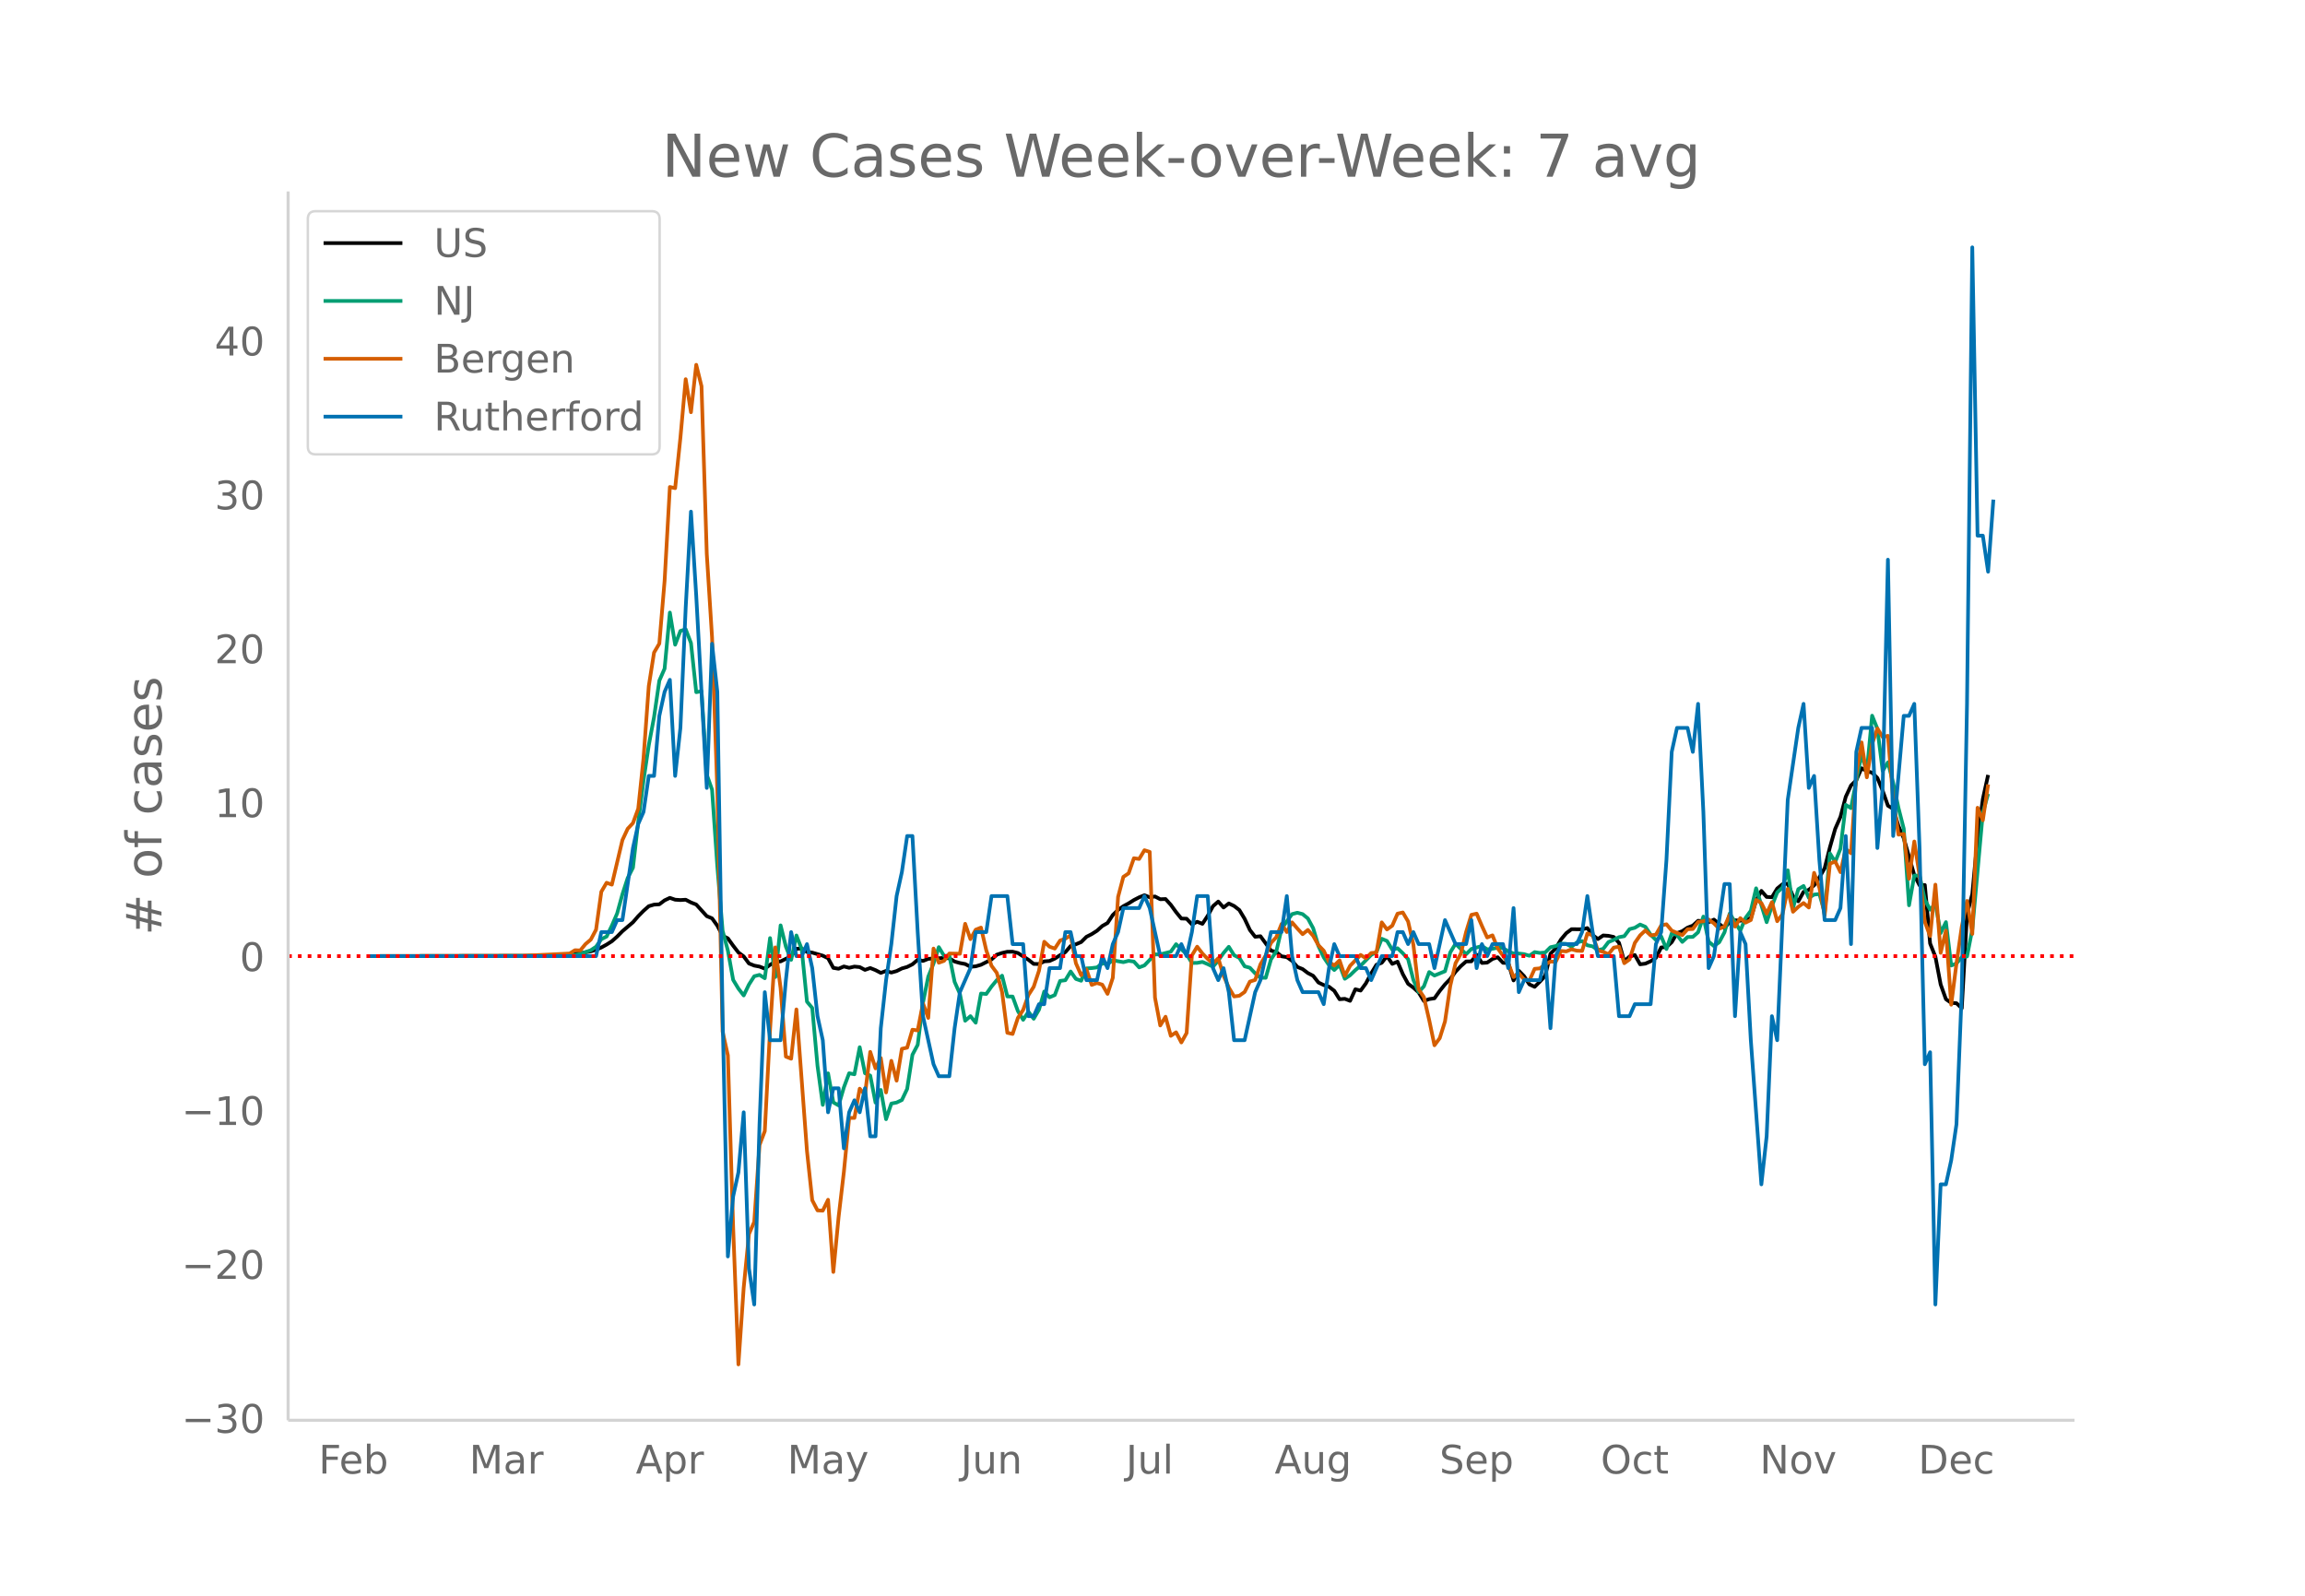 <svg height="864" viewBox="0 0 936 648" width="1248" xmlns="http://www.w3.org/2000/svg" xmlns:xlink="http://www.w3.org/1999/xlink"><defs><style>*{stroke-linecap:butt;stroke-linejoin:round}</style></defs><g id="figure_1"><path d="M0 648h936V0H0z" fill="#fff" id="patch_1"/><g id="axes_1"><path d="M117 576.72h725.4V77.76H117z" fill="none" id="patch_2"/><path clip-path="url(#p6f3c3f6818)" d="M149.973 388.249l64.232-.1 12.847-.307 6.423-.54 2.141-.226 4.282-.749 2.141-.678 2.142-.899 2.14-1.181 2.142-1.357 2.14-1.897 2.142-2.178 4.282-3.633 2.141-2.47 2.141-2.167 2.141-1.893 2.141-.632 2.141-.124 2.142-1.615 2.14-1.006 2.142.741 2.14.146 2.142-.133 2.141 1.11 2.141.842 4.282 4.718 2.141.888 2.141 2.977 2.142 4.097 2.14 1.052 2.142 2.978 2.14 2.759 2.142 1.594 2.14 2.872 2.142.86 2.141.407 2.141.835 2.141-1.556 2.141-1.294 2.141-.092 4.283-2.096 2.14-3.02 2.142-.137 2.14 1.42 2.142.265 4.282 1.246 2.141 1.024 2.141 3.929 2.141.352 2.141-.929 2.142.55 2.14-.498 2.142.203 2.14 1.135 2.142-.752 2.141.852 2.141 1.118 2.141-.79 2.141.661 2.141-.607 2.141-1.062 2.142-.615 2.14-1.064 2.142-1.836 2.14.468 2.142-.856 6.423-.382 2.141.151 2.141 1.322 2.141.606 2.141.402 2.142 1.119 2.14-.18 2.142-.624 4.282-2.168 2.141-1.926 2.141-.706 2.141-.491 2.141-.017 2.141.53 4.283 2.74 2.14 1.681 2.142.047 2.14-1.078 2.142-.15 2.14-.97 2.142-1.385 2.141-1.24 2.141-2.48 2.141-.71 2.141-.906 2.141-2.13 2.142-1.094 2.14-1.36 2.142-1.932 2.14-1.224 2.142-3.244 2.141-2.06 2.141-1.512 2.141-1.153 2.141-1.351 2.141-1.105 2.141-.851 2.141.846 2.142-.336 2.14 1.119 2.142-.085 2.14 2.353 2.142 2.954 2.141 2.62 2.141.07 2.141 2.28 2.141-1.042 2.141.835 2.141-3.256 2.142-3.912 2.14-1.872 2.142 2.409 2.14-1.643 2.142 1.018 2.14 1.654 2.142 3.554 2.141 4.563 2.141 2.748 2.141-.23 4.282 5.841 2.142.584 2.14 1.724 2.142.341 2.14 1.505 2.142 2.485 2.141.869 2.141 1.621 2.141 1.111 2.141 2.726 2.141 1.019 2.141.687 2.141 1.652 2.142 3.424 2.14-.172 2.142.825 2.14-4.695 2.142.528 2.141-2.934 2.141-4.055 2.141-3.488 2.141-.803 2.141-2.69 2.141 3.122 2.142-.89 2.14 5.047 2.142 3.928 2.14 1.555 2.142 1.947 2.141 3.486 2.141-.771 2.141-.318 2.141-3.002 2.141-2.654 2.141-2.202 2.141-2.945 2.142-2.266 2.14-1.893 2.142-.05 2.14-2.649 2.142 3.307 2.141-.14 2.141-1.483 2.141-.691 2.141 2.264 2.141.04 2.141 7.105 2.142-3.908 2.14 2.183 2.142 3.323 2.14.996 2.142-2.11 2.14-2.34 2.142-8.992 2.141-2.172 2.141-3.62 2.141-2.556 2.141-1.61 4.283.043 2.14-.49 2.142 2.837 2.14 1.614 2.142-1.461 2.141.147 2.141.464 2.141 2.388 2.141 7.51 2.141-1.965 2.141-.599 2.141 3.773 2.142-.28 2.14-.957 2.142-1.396 2.14-4.219 2.142-.14 2.141-1.999 2.141-3.665 2.141-.803 2.141-1.436 2.141-.82 2.141-1.96 2.142.196 2.14.386 2.142-1.062 4.282 3.49 2.141-2.605 2.141-.62 2.141.186 2.141-.343 2.141-.717 2.141-7.086 2.141-3.97 2.142 2.462 2.14.115 2.142-3.524 2.14-1.75 2.142-.223 2.141 5.076 2.141 2.082 2.141-3.837 2.141-.83 2.141-1.838 2.141-3.221 2.142-3.704 2.14-8.526 2.142-7.477 2.14-4.86 2.142-8.144 2.14-4.614 2.142-2.135 2.141-4.853 2.141 1.176 2.141.625 2.141 2.163 2.141 5.162 2.142 6.082 2.14 1.291 2.142 6.984 2.14 4.935 4.283 14.986 2.141 4.152 2.141-.136 2.141 23.755 2.141 5.375 2.141 11.255 2.141 5.987 2.142 1.484 2.14.148 2.142 2.037 2.14-38.186 2.142-8.21 2.141-22.73 2.141-15.821 2.141-9.787h0" fill="none" stroke="#000" stroke-linecap="round" stroke-width="1.5" id="line2d_1"/><path clip-path="url(#p6f3c3f6818)" d="M149.973 388.249l72.797-.11 6.423-.172 2.141-.2 2.141.06 2.141-.443 4.282-1.518 2.141-1.427 2.142-3.056 2.14-1.086 2.142-4.423 2.14-4.955 2.142-7.79 2.141-6.605 2.141-4.182 2.141-18.597 2.141-16.817 2.141-14.324 2.141-11.42 2.141-14.777 2.142-4.895 2.14-22.768 2.142 13.047 2.14-5.579 2.142-.683 2.141 5.589 2.141 19.954 2.141-.372 2.141 33.876 2.141 6.091 2.141 31.162 2.142 26.096 2.14 8.052 2.142 11.922 2.14 3.538 2.142 2.785 2.14-4.443 2.142-3.348 2.141-.563 2.141 1.368 2.141-16.305 2.141 15.812 2.141-20.98 2.142 8.646 2.14 5.348 2.142-9.892 2.14 5.509 2.142 21.371 2.141 2.553 2.141 23.543 2.141 15.812 2.141-12.807 2.141 11.802 2.141 1.226 2.141-7.338 2.142-5.72 2.14.412 2.142-10.987 2.14 10.555 2.142.965 2.141 10.977 2.141-5.157 2.141 11.882 2.141-6.343 2.141-.422 2.141-1.015 2.142-4.514 2.14-13.852 2.142-4.061 2.14-17.109 2.142-10.545 2.14-5.327 2.142-6.675 2.141 3.538 2.141-.07 2.141 10.645 2.141 4.805 2.141 10.967 2.142-1.86 2.14 2.654 2.142-11.841 2.14.18 2.142-3.035 2.141-2.583 2.141-1.82 2.141 8.434 2.141.05 2.141 5.89 2.141 3.55 2.142-3.268 2.14 2.845 2.142-3.7 2.14-7.368 2.142 2.363 2.14-.915 2.142-5.74 2.141-.291 2.141-3.539 2.141 3.016 2.141.744 2.141-5.016 2.142-.13 2.14-.272 2.142-1.629 2.14.282 2.142-1.548 4.282.764 2.141-.543 2.141.311 2.141 2.353 2.141-.805 4.283-4.483 2.14.01 4.283-1.106 2.14-3.035 4.283 4.09 2.141 3.53 2.141-.041 2.141-.382 2.141.905 2.142 1.045 2.14-2.553 2.142-3.036 2.14-2.503 2.142 3.418 2.14 1.086 2.142 3.417 2.141.593 2.141 2.272 2.141 1.77 2.141.03 2.141-7.5 2.142-3.196 2.14-9.107 2.142-3.147 2.14-2.915 2.142-.563 2.141.573 2.141 1.77 2.141 3.96 2.141 7.238 2.141 4.563 2.141 3.187 2.141 1.97 2.142-2.09 2.14 5.649 2.142-1.438 2.14-2.08 2.142-1.8 4.282-4.373 2.141-1.126 2.141-5.428 2.141.895 2.141 3.558 2.142-.603 2.14 2.02 2.142 2.413 2.14 8.424 2.142 4.926 2.141-2.322 2.141-5.79 2.141 1.417 4.282-1.75 2.141-7.67 2.141-3.497 4.283 4.252 2.14-2.121 4.283-1.217 2.141 1.368 2.141-.232 2.141-.462 2.141.13 2.141 1.418 2.141.814 2.142.02 2.14.252 2.142.663 2.14-1.488 2.142.342 2.14-.19 2.142-2.132 2.141-.472 2.141-.996 2.141.121 2.141 1.126 2.141-1.709 2.142-.563 2.14 1.699 2.142.452 2.14 1.508 2.142-.482 2.141-2.785 2.141-.895 2.141-1.095 2.141-.402 2.141-2.855 2.141-.553 2.141-1.317 2.142.925 2.14 3.186 2.142 2.162 2.14-1.438 2.142 5.107 2.141-6.373 2.141.673 2.141 2.815 2.141-1.98 2.141-.06 2.141-1.87 2.142-6.374 2.14 10.163 2.142 1.81 2.14-1.538 2.142-4.011 2.141-7.69 4.282 7.006 2.141-5.207 2.141-2.915 2.141-9.097 4.283 13.761 2.14-6.624 2.142-5.469 2.14-1.98 2.142-6.996 2.141 15.29 2.141-7.64 2.141-1.287 2.141 4.805 2.141-1.307 2.141-.241 2.142 7.499 2.14-23.975 2.142 3.458 2.14-5.408 2.142-17.773 2.14 1.337 2.142-11.228 2.141-10.565 2.141 6.916 2.141-22.668 2.141 5.318 2.141 17.089 2.142-3.468 2.14 8.423 2.142 10.123 2.14 8.394 2.142 31.111 2.141-12.072h2.141l2.141 9.84 2.141 4.022 2.141-2.413 2.141 11.892 2.141-4.433 2.142 17.622 2.14-.825 2.142-2.563 2.14-.291 2.142-11.048 4.282-47.336 2.141-7.68h0" fill="none" stroke="#009e73" stroke-linecap="round" stroke-width="1.5" id="line2d_2"/><path clip-path="url(#p6f3c3f6818)" d="M149.973 388.249l62.091-.096 19.27-.958 2.141-1.34 2.141.095 2.141-2.586 2.141-1.82 2.141-4.022 2.142-15.42 2.14-3.64 2.142.766 4.282-18.102 2.141-4.597 2.141-2.299 2.141-5.842 2.141-20.4 2.141-29.405 2.141-13.6 2.141-3.64 2.142-25.476 2.14-38.12 2.142.479 2.14-20.497 2.142-23.752 2.141 13.408 2.141-19.25 2.141 8.715 2.141 68.098 2.141 33.905 2.141 62.256 2.142 97.789 2.14 9.673 2.142 69.822 2.14 55.647 2.142-31.128 2.14-21.837 2.142-4.885 2.141-31.223 2.141-5.651 2.141-41.28 2.141-33.33 2.141 16.569 2.142 27.775 2.14.862 2.142-20.017 4.282 57.466 2.141 20.018 2.141 4.118 2.141.096 2.141-4.406 2.141 29.308 2.141-22.316 2.141-18.294 2.142-21.933h2.14l2.142-11.876 2.14 2.49 2.142-17.431 2.141 6.704 2.141-4.214 2.141 13.983 2.141-12.834 2.141 8.045 2.141-12.93 2.142-.478 2.14-7.28 2.142.288 2.14-11.015 2.142 5.939 2.14-28.16 2.142 5.748 2.141-.767 2.141-2.969 4.282.096 2.141-12.164 2.142 6.226 2.14-3.831 2.142-.862 2.14 9.194 2.142 6.322 2.141 2.873 2.141 7.758 2.141 16.57 2.141.478 2.141-6.512 2.141-3.257 2.142-6.034 2.14-3.352 2.142-6.513 2.14-11.78 2.142 2.01 2.14.767 2.142-3.257 2.141-.766 2.141-1.34 2.141 11.301 2.141 4.885 2.141-2.395 2.142 6.322 2.14-.767 2.142.67 2.14 3.736 2.142-6.513 2.141-32.851 2.141-8.141 2.141-1.437 2.141-6.13 2.141.287 2.141-3.543 2.141.67 2.142 59.19 2.14 11.302 2.142-3.543 2.14 7.758 2.142-1.437 2.141 4.118 2.141-3.83 2.141-31.512 2.141-3.543 2.141 2.777 2.141 2.203 2.142 1.82 2.14-2.107 2.142 7.087 2.14 4.79 2.142 3.639 2.14-.288 2.142-1.532 2.141-4.214 2.141-.67 2.141-6.322 2.141-3.64 2.141-5.076 2.142-2.298 2.14-5.364 2.142 3.256 2.14-3.926 2.142 2.49 2.141 2.298 2.141-1.723 2.141 2.394 2.141 3.831 2.141 2.203 2.141 4.501 2.141 1.533 2.142-2.107 2.14 6.321 2.142-4.118 4.282-4.406 2.141 1.34 2.141-2.106 2.141-.192 2.141-12.26 2.141 2.874 2.141-1.532 2.142-4.885 2.14-.479 2.142 3.64 2.14 9.386 2.142 18.197 2.141 3.161 2.141 9.29 2.141 10.249 2.141-2.874 2.141-6.8 2.141-14.462 2.141-9.195 2.142-3.831 2.14-8.812 2.142-6.991 2.14-.48 2.142 4.981 2.141 4.693 2.141-.862 2.141 5.268 4.282 6.034 2.141 5.651 2.142-1.532 2.14 2.49 2.142.479 2.14-4.79 2.142-.19 2.14-1.533 2.142-1.245 2.141.095 2.141-4.405 2.141.191 2.141-.862 2.141.575 2.142.096 2.14-7.088 2.142.766 2.14 6.13 2.142.575 2.141.958 2.141-2.682 2.141-.383 2.141 6.704 2.141-1.532 2.141-6.705 2.141-3.065 2.142-2.01 2.14 2.01 2.142-.287 2.14-3.735 2.142-.48 2.141 2.587 4.282 1.82 2.141-2.395 2.141-.096 2.141-2.873 2.142-.287 2.14-.67 2.142 1.532 2.14 2.203 2.142-.862 2.141-4.885 2.141 4.885 2.141-3.448 2.141 1.82 2.141-1.054 2.141-8.141 2.141 1.245 2.142 4.31 2.14-4.693 2.142 7.758 2.14-2.778 2.142-10.344 2.141 9.29 2.141-2.01 2.141-1.533 2.141 1.82 2.141-14.08 2.141 6.034 2.142 11.206 2.14-20.975 2.142-.862 2.14 4.31 2.142-9.386 2.14 1.724 2.142-32.086 2.141-12.93 2.141 14.175 2.141-13.6 2.141-6.226 2.141 3.448 2.142-.479 2.14 25.765 2.142 14.366 2.14-.287 2.142 18.198 2.141-15.133 2.141 13.888 2.141 18.772 2.141 5.747 2.141-20.88 2.141 27.68 2.141-9.003 2.142 30.074 2.14-16.761 2.142-14.846 2.14-10.535 2.142 13.409 2.141-51.241 2.141 5.076 2.141-14.558h0" fill="none" stroke="#d55e00" stroke-linecap="round" stroke-width="1.5" id="line2d_3"/><path clip-path="url(#p6f3c3f6818)" d="M149.973 388.249h92.066l2.142-9.756h4.282l2.14-4.879h2.142l4.282-29.268 2.141-9.756 2.141-4.879 2.141-14.634h2.141l2.141-24.39 2.142-9.757 2.14-4.878 2.142 39.025 2.14-19.512 2.142-48.782 2.141-39.024 2.141 34.146 4.282 78.05 2.141-58.537 2.141 19.512 2.142 131.71 2.14 97.562 2.142-24.39 2.14-9.757 2.142-24.39 2.14 63.415 2.142 14.634 2.141-73.172 2.141-53.659 2.141 19.513h4.282l2.142-24.39 2.14-19.513 2.142 9.756h2.14l2.142-4.878 2.141 9.756 2.141 19.512 2.141 9.757 2.141 29.268 2.141-9.756h2.141l2.141 24.39 2.142-14.634 2.14-4.878 2.142 4.878 2.14-9.756 2.142 19.513h2.141l2.141-43.903 2.141-19.513 2.141-14.634 2.141-19.513 2.141-9.756 2.142-14.634h2.14l2.142 39.025 2.14 34.146 4.283 19.513 2.141 4.878h4.282l2.141-19.512 2.141-14.635 4.283-9.756 2.14-14.634h4.283l2.14-14.635h6.424l2.141 19.513h4.282l2.142 29.268h2.14l2.142-4.878h2.14l2.142-14.634h4.282l2.141-14.634h2.141l2.141 9.756h2.141l2.141 9.756h4.283l2.14-9.756 2.142 4.878 2.14-9.756 2.142-4.878 2.141-9.757h6.423l2.141-4.878 2.141 4.878 4.283 19.513h6.423l2.141-4.878 2.141 4.878 2.141-9.756 2.141-14.635h4.282l2.142 29.269 2.14 4.878 2.142-4.878 2.14 9.756 2.142 19.513h4.282l4.282-19.513 2.141-4.878 4.282-19.512h4.283l2.14-14.635 2.142 24.39 2.14 9.757 2.142 4.878h6.423l2.141 4.878 2.141-14.634 2.141-9.756 2.142 4.878h6.423l2.14 4.878h2.142l2.141 4.878 4.282-9.756h4.282l2.142-9.756h2.14l2.142 4.878 2.14-4.878 2.142 4.878h4.282l2.141 9.756 4.282-19.513 4.282 9.757h4.283l2.14-9.757 2.142 19.513 2.14-9.756 2.142 4.878 2.141-4.878h4.282l2.141 9.756 2.141-24.39 2.142 34.146 2.14-4.878h6.424l2.14-9.756 2.142 29.269 2.141-29.27 2.141-4.877h6.423l2.142-4.878 2.14-14.635 2.142 14.635 2.14 9.756h6.424l2.141 24.39h4.282l2.141-4.878h6.424l2.14-24.39 2.142-4.878 2.14-29.27 2.142-43.902 2.141-9.756h4.282l2.141 9.756 2.141-19.513 2.142 43.903 2.14 63.416 2.142-4.878 4.282-29.269h2.141l2.141 53.66 2.141-34.147 2.141 4.878 2.141 39.025 4.282 58.537 2.142-19.512 2.14-48.782 2.142 9.757 4.282-97.563 4.282-29.268 2.141-9.757 2.141 34.147 2.141-4.878 2.141 34.147 2.142 24.39h4.282l2.14-4.878 2.142-29.268 2.14 43.903 2.142-78.05 2.141-9.756h4.282l2.141 48.78 2.141-24.39 2.142-92.684 2.14 112.197 4.283-48.781h2.14l2.142-4.879 2.141 58.538 2.141 87.806 2.141-4.878 2.141 102.44 2.141-48.781h2.141l2.142-9.756 2.14-14.635 2.142-53.659 2.14-117.075 2.142-185.368 2.141 117.075h2.141l2.141 14.634 2.141-29.269h0" fill="none" stroke="#0072b2" stroke-linecap="round" stroke-width="1.5" id="line2d_4"/><path clip-path="url(#p6f3c3f6818)" d="M117 388.249h725.4" fill="none" stroke="red" stroke-dasharray="1.5,2.475" stroke-width="1.5" id="line2d_5"/><path d="M117 576.72V77.76" fill="none" stroke="#d3d3d3" stroke-linecap="square" stroke-width="1.25" id="patch_3"/><path d="M117 576.72h725.4" fill="none" stroke="#d3d3d3" stroke-linecap="square" stroke-width="1.25" id="patch_4"/><g id="matplotlib.axis_1"><g id="xtick_1"><g transform="matrix(.16 0 0 -.16 129.387 598.378)" fill="#696969" id="text_1"><defs><path d="M9.813 72.906h41.89v-8.312H19.672V43.109h28.906v-8.297H19.672V0h-9.86z" id="DejaVuSans-70"/><path d="M56.203 29.594v-4.39H14.891q.593-9.282 5.593-14.142 5-4.859 13.938-4.859 5.172 0 10.031 1.266 4.86 1.265 9.656 3.812v-8.5Q49.266.734 44.187-.344 39.11-1.422 33.892-1.422q-13.094 0-20.735 7.61-7.64 7.625-7.64 20.625 0 13.421 7.25 21.296Q20.016 56 32.328 56q11.031 0 17.453-7.11 6.422-7.093 6.422-19.296zm-8.984 2.64q-.094 7.36-4.125 11.75-4.032 4.407-10.672 4.407-7.516 0-12.031-4.25-4.516-4.25-5.203-11.97z" id="DejaVuSans-101"/><path d="M48.688 27.297q0 9.906-4.079 15.547-4.078 5.64-11.203 5.64-7.14 0-11.218-5.64-4.079-5.64-4.079-15.547 0-9.906 4.078-15.547 4.079-5.64 11.22-5.64 7.124 0 11.202 5.64t4.078 15.547zM18.108 46.39q2.844 4.875 7.157 7.234Q29.594 56 35.594 56q9.968 0 16.187-7.906 6.235-7.907 6.235-20.797T51.78 6.484q-6.218-7.906-16.187-7.906-6 0-10.328 2.375-4.313 2.375-7.157 7.25V0H9.08v75.984h9.03z" id="DejaVuSans-98"/></defs><use xlink:href="#DejaVuSans-70"/><use x="52.02" xlink:href="#DejaVuSans-101"/><use x="113.543" xlink:href="#DejaVuSans-98"/></g></g><g id="xtick_2"><g transform="matrix(.16 0 0 -.16 190.547 598.378)" fill="#696969" id="text_2"><defs><path d="M9.813 72.906h14.703l18.593-49.61 18.703 49.61h14.704V0H66.89v64.016l-18.797-50h-9.907l-18.796 50V0H9.813z" id="DejaVuSans-77"/><path d="M34.281 27.484q-10.89 0-15.093-2.484-4.204-2.484-4.204-8.5 0-4.781 3.157-7.594 3.156-2.797 8.562-2.797 7.485 0 12 5.297 4.516 5.297 4.516 14.078v2zm17.922 3.72V0H43.22v8.297Q40.14 3.328 35.547.953q-4.594-2.375-11.234-2.375-8.391 0-13.36 4.719Q6 8.016 6 15.922q0 9.219 6.172 13.906 6.187 4.688 18.437 4.688h12.61v.89q0 6.203-4.078 9.594-4.078 3.39-11.453 3.39-4.688 0-9.141-1.124-4.438-1.125-8.531-3.375v8.312q4.921 1.906 9.562 2.844 4.64.953 9.031.953 11.875 0 17.735-6.156 5.86-6.14 5.86-18.64z" id="DejaVuSans-97"/><path d="M41.11 46.297q-1.516.875-3.297 1.281Q36.03 48 33.89 48q-7.625 0-11.703-4.953-4.079-4.953-4.079-14.234V0H9.08v54.688h9.03v-8.5q2.844 4.984 7.375 7.39Q30.031 56 36.531 56q.922 0 2.047-.125 1.125-.11 2.484-.36z" id="DejaVuSans-114"/></defs><use xlink:href="#DejaVuSans-77"/><use x="86.279" xlink:href="#DejaVuSans-97"/><use x="147.559" xlink:href="#DejaVuSans-114"/></g></g><g id="xtick_3"><g transform="matrix(.16 0 0 -.16 258.175 598.378)" fill="#696969" id="text_3"><defs><path d="M34.188 63.188L20.797 26.906h26.812zm-5.579 9.718h11.188L67.578 0h-10.25l-6.64 18.703h-32.86L11.188 0H.78z" id="DejaVuSans-65"/><path d="M18.11 8.203v-29H9.077v75.484h9.031v-8.296q2.844 4.875 7.157 7.234Q29.594 56 35.594 56q9.968 0 16.187-7.906 6.235-7.907 6.235-20.797T51.78 6.484q-6.218-7.906-16.187-7.906-6 0-10.328 2.375-4.313 2.375-7.157 7.25zm30.578 19.094q0 9.906-4.079 15.547-4.078 5.64-11.203 5.64-7.14 0-11.218-5.64-4.079-5.64-4.079-15.547 0-9.906 4.078-15.547 4.079-5.64 11.22-5.64 7.124 0 11.202 5.64t4.078 15.547z" id="DejaVuSans-112"/></defs><use xlink:href="#DejaVuSans-65"/><use x="68.408" xlink:href="#DejaVuSans-112"/><use x="131.885" xlink:href="#DejaVuSans-114"/></g></g><g id="xtick_4"><g transform="matrix(.16 0 0 -.16 319.707 598.378)" fill="#696969" id="text_4"><defs><path d="M32.172-5.078q-3.797-9.766-7.422-12.735-3.61-2.984-9.656-2.984H7.906v7.516h5.282q3.703 0 5.75 1.765Q21-9.766 23.483-3.219l1.61 4.094-22.11 53.813H12.5l17.094-42.766 17.093 42.766h9.516z" id="DejaVuSans-121"/></defs><use xlink:href="#DejaVuSans-77"/><use x="86.279" xlink:href="#DejaVuSans-97"/><use x="147.559" xlink:href="#DejaVuSans-121"/></g></g><g id="xtick_5"><g transform="matrix(.16 0 0 -.16 390.12 598.378)" fill="#696969" id="text_5"><defs><path d="M9.813 72.906h9.859V5.078q0-13.187-5-19.14-5-5.954-16.094-5.954h-3.75v8.297h3.078q6.531 0 9.219 3.672Q9.813-4.39 9.813 5.078z" id="DejaVuSans-74"/><path d="M8.5 21.578v33.11h8.984V21.922q0-7.766 3.016-11.656 3.031-3.875 9.094-3.875 7.265 0 11.484 4.64 4.234 4.64 4.234 12.656v31h8.985V0h-8.984v8.406Q42.047 3.422 37.718 1q-4.313-2.422-10.032-2.422-9.421 0-14.312 5.86Q8.5 10.296 8.5 21.578zM31.11 56z" id="DejaVuSans-117"/><path d="M54.89 33.016V0h-8.984v32.719q0 7.765-3.031 11.61-3.031 3.858-9.078 3.858-7.281 0-11.484-4.64-4.204-4.625-4.204-12.64V0H9.08v54.688h9.03v-8.5q3.235 4.937 7.594 7.374Q30.078 56 35.797 56q9.422 0 14.25-5.828 4.844-5.828 4.844-17.156z" id="DejaVuSans-110"/></defs><use xlink:href="#DejaVuSans-74"/><use x="29.492" xlink:href="#DejaVuSans-117"/><use x="92.871" xlink:href="#DejaVuSans-110"/></g></g><g id="xtick_6"><g transform="matrix(.16 0 0 -.16 457.201 598.378)" fill="#696969" id="text_6"><defs><path d="M9.422 75.984h8.984V0H9.422z" id="DejaVuSans-108"/></defs><use xlink:href="#DejaVuSans-74"/><use x="29.492" xlink:href="#DejaVuSans-117"/><use x="92.871" xlink:href="#DejaVuSans-108"/></g></g><g id="xtick_7"><g transform="matrix(.16 0 0 -.16 517.606 598.378)" fill="#696969" id="text_7"><defs><path d="M45.406 27.984q0 9.766-4.031 15.125-4.016 5.375-11.297 5.375-7.219 0-11.25-5.375-4.031-5.359-4.031-15.125 0-9.718 4.031-15.093t11.25-5.375q7.281 0 11.297 5.375 4.031 5.375 4.031 15.093zm8.985-21.203q0-13.953-6.203-20.765Q42-20.797 29.203-20.797q-4.734 0-8.937.703-4.203.703-8.157 2.172v8.735q3.954-2.141 7.813-3.157 3.86-1.031 7.86-1.031 8.843 0 13.234 4.61 4.39 4.609 4.39 13.937v4.453q-2.781-4.844-7.125-7.234Q33.938 0 27.875 0 17.828 0 11.672 7.656q-6.156 7.672-6.156 20.328 0 12.688 6.156 20.344Q17.828 56 27.875 56q6.063 0 10.406-2.39 4.344-2.391 7.125-7.22v8.297h8.985z" id="DejaVuSans-103"/></defs><use xlink:href="#DejaVuSans-65"/><use x="68.408" xlink:href="#DejaVuSans-117"/><use x="131.787" xlink:href="#DejaVuSans-103"/></g></g><g id="xtick_8"><g transform="matrix(.16 0 0 -.16 584.52 598.378)" fill="#696969" id="text_8"><defs><path d="M53.516 70.516V60.89q-5.61 2.687-10.594 4-4.984 1.328-9.625 1.328-8.047 0-12.422-3.125t-4.375-8.89q0-4.845 2.906-7.313 2.907-2.453 11.016-3.97l5.953-1.218q11.031-2.11 16.281-7.406 5.25-5.297 5.25-14.172 0-10.61-7.11-16.078-7.093-5.469-20.812-5.469-5.172 0-11.015 1.172Q13.14.922 6.89 3.219v10.156q6-3.36 11.765-5.078 5.766-1.703 11.328-1.703 8.438 0 13.032 3.312 4.593 3.328 4.593 9.485 0 5.359-3.297 8.39-3.296 3.032-10.812 4.547L27.484 33.5q-11.03 2.188-15.968 6.875-4.922 4.688-4.922 13.047 0 9.672 6.812 15.234 6.813 5.563 18.766 5.563 5.14 0 10.453-.938 5.328-.922 10.89-2.765z" id="DejaVuSans-83"/></defs><use xlink:href="#DejaVuSans-83"/><use x="63.477" xlink:href="#DejaVuSans-101"/><use x="125" xlink:href="#DejaVuSans-112"/></g></g><g id="xtick_9"><g transform="matrix(.16 0 0 -.16 650 598.378)" fill="#696969" id="text_9"><defs><path d="M39.406 66.219q-10.75 0-17.078-8.016-6.312-8-6.312-21.828 0-13.766 6.312-21.781 6.328-8 17.078-8 10.735 0 17.016 8 6.281 8.015 6.281 21.781 0 13.828-6.281 21.828-6.281 8.016-17.016 8.016zm0 8q15.328 0 24.5-10.281 9.188-10.282 9.188-27.563 0-17.234-9.188-27.516-9.172-10.28-24.5-10.28-15.375 0-24.593 10.25-9.204 10.265-9.204 27.546t9.204 27.563q9.218 10.28 24.593 10.28z" id="DejaVuSans-79"/><path d="M48.781 52.594v-8.407q-3.812 2.11-7.64 3.157-3.828 1.047-7.735 1.047-8.75 0-13.593-5.547-4.829-5.532-4.829-15.547 0-10.016 4.829-15.563 4.843-5.53 13.593-5.53 3.907 0 7.735 1.046 3.828 1.047 7.64 3.156V2.094Q45.016.344 40.984-.531q-4.015-.89-8.562-.89-12.36 0-19.64 7.765-7.266 7.765-7.266 20.953 0 13.375 7.343 21.031Q20.22 56 33.016 56q4.14 0 8.093-.86 3.953-.843 7.672-2.546z" id="DejaVuSans-99"/><path d="M18.313 70.219V54.688h18.5v-6.985h-18.5V18.016q0-6.688 1.828-8.594 1.828-1.906 7.453-1.906h9.218V0h-9.218q-10.407 0-14.36 3.875-3.953 3.89-3.953 14.14v29.688H2.687v6.984h6.594V70.22z" id="DejaVuSans-116"/></defs><use xlink:href="#DejaVuSans-79"/><use x="78.711" xlink:href="#DejaVuSans-99"/><use x="133.691" xlink:href="#DejaVuSans-116"/></g></g><g id="xtick_10"><g transform="matrix(.16 0 0 -.16 714.592 598.378)" fill="#696969" id="text_10"><defs><path d="M9.813 72.906h13.28l32.329-60.984v60.984h9.562V0h-13.28L19.39 60.984V0H9.813z" id="DejaVuSans-78"/><path d="M30.61 48.39q-7.22 0-11.422-5.64-4.204-5.64-4.204-15.453 0-9.813 4.172-15.453 4.188-5.64 11.453-5.64 7.188 0 11.375 5.655 4.203 5.672 4.203 15.438 0 9.719-4.203 15.406-4.187 5.688-11.375 5.688zm0 7.61q11.718 0 18.406-7.625 6.703-7.61 6.703-21.078 0-13.422-6.703-21.078-6.688-7.64-18.407-7.64-11.765 0-18.437 7.64-6.656 7.656-6.656 21.078 0 13.469 6.656 21.078Q18.844 56 30.609 56z" id="DejaVuSans-111"/><path d="M2.984 54.688H12.5L29.594 8.797l17.093 45.89h9.516L35.687 0H23.485z" id="DejaVuSans-118"/></defs><use xlink:href="#DejaVuSans-78"/><use x="74.805" xlink:href="#DejaVuSans-111"/><use x="135.986" xlink:href="#DejaVuSans-118"/></g></g><g id="xtick_11"><g transform="matrix(.16 0 0 -.16 778.958 598.378)" fill="#696969" id="text_11"><defs><path d="M19.672 64.797V8.109h11.922q15.093 0 22.093 6.829 7 6.843 7 21.593 0 14.64-7 21.453-7 6.813-22.093 6.813zm-9.86 8.11h20.266q21.188 0 31.094-8.813 9.922-8.813 9.922-27.563 0-18.86-9.969-27.703Q51.172 0 30.078 0H9.813z" id="DejaVuSans-68"/></defs><use xlink:href="#DejaVuSans-68"/><use x="77.002" xlink:href="#DejaVuSans-101"/><use x="138.525" xlink:href="#DejaVuSans-99"/></g></g></g><g id="matplotlib.axis_2"><g id="ytick_1"><g transform="matrix(.16 0 0 -.16 73.733 581.824)" fill="#696969" id="text_12"><defs><path d="M10.594 35.5h62.593v-8.297H10.594z" id="DejaVuSans-8722"/><path d="M40.578 39.313Q47.656 37.797 51.625 33q3.984-4.781 3.984-11.813 0-10.78-7.422-16.703-7.421-5.906-21.093-5.906-4.578 0-9.438.906-4.86.907-10.031 2.72v9.515q4.094-2.39 8.969-3.61 4.89-1.218 10.218-1.218 9.266 0 14.125 3.656 4.86 3.656 4.86 10.64 0 6.454-4.516 10.079-4.515 3.64-12.562 3.64h-8.5v8.11h8.89q7.266 0 11.125 2.906 3.86 2.906 3.86 8.375 0 5.61-3.985 8.61-3.968 3.015-11.39 3.015-4.063 0-8.703-.89-4.641-.876-10.203-2.72v8.782q5.624 1.562 10.53 2.344 4.907.78 9.25.78 11.235 0 17.766-5.109 6.547-5.093 6.547-13.78 0-6.063-3.468-10.235-3.47-4.172-9.86-5.782z" id="DejaVuSans-51"/><path d="M31.781 66.406q-7.61 0-11.453-7.5Q16.5 51.422 16.5 36.375q0-14.984 3.828-22.484 3.844-7.5 11.453-7.5 7.672 0 11.5 7.5 3.844 7.5 3.844 22.484 0 15.047-3.844 22.531-3.828 7.5-11.5 7.5zm0 7.813q12.266 0 18.735-9.703 6.468-9.688 6.468-28.141 0-18.406-6.468-28.11-6.47-9.687-18.735-9.687-12.25 0-18.718 9.688-6.47 9.703-6.47 28.109 0 18.453 6.47 28.14Q19.53 74.22 31.78 74.22z" id="DejaVuSans-48"/></defs><use xlink:href="#DejaVuSans-8722"/><use x="83.789" xlink:href="#DejaVuSans-51"/><use x="147.412" xlink:href="#DejaVuSans-48"/></g></g><g id="ytick_2"><g transform="matrix(.16 0 0 -.16 73.733 519.325)" fill="#696969" id="text_13"><defs><path d="M19.188 8.297h34.421V0H7.33v8.297q5.609 5.812 15.296 15.594 9.703 9.797 12.188 12.64 4.734 5.313 6.609 9 1.89 3.688 1.89 7.25 0 5.813-4.078 9.469-4.078 3.672-10.625 3.672-4.64 0-9.797-1.61-5.14-1.609-11-4.89v9.969Q13.767 71.78 18.938 73q5.188 1.219 9.485 1.219 11.328 0 18.062-5.672 6.735-5.656 6.735-15.125 0-4.5-1.688-8.531-1.672-4.016-6.125-9.485-1.218-1.422-7.765-8.187-6.532-6.766-18.453-18.922z" id="DejaVuSans-50"/></defs><use xlink:href="#DejaVuSans-8722"/><use x="83.789" xlink:href="#DejaVuSans-50"/><use x="147.412" xlink:href="#DejaVuSans-48"/></g></g><g id="ytick_3"><g transform="matrix(.16 0 0 -.16 73.733 456.826)" fill="#696969" id="text_14"><defs><path d="M12.406 8.297h16.11v55.625l-17.532-3.516v8.985l17.438 3.515h9.86V8.296H54.39V0H12.406z" id="DejaVuSans-49"/></defs><use xlink:href="#DejaVuSans-8722"/><use x="83.789" xlink:href="#DejaVuSans-49"/><use x="147.412" xlink:href="#DejaVuSans-48"/></g></g><g id="ytick_4"><use xlink:href="#DejaVuSans-48" transform="matrix(.16 0 0 -.16 97.32 394.328)" fill="#696969" id="text_15"/></g><g id="ytick_5"><g transform="matrix(.16 0 0 -.16 87.14 331.829)" fill="#696969" id="text_16"><use xlink:href="#DejaVuSans-49"/><use x="63.623" xlink:href="#DejaVuSans-48"/></g></g><g id="ytick_6"><g transform="matrix(.16 0 0 -.16 87.14 269.33)" fill="#696969" id="text_17"><use xlink:href="#DejaVuSans-50"/><use x="63.623" xlink:href="#DejaVuSans-48"/></g></g><g id="ytick_7"><g transform="matrix(.16 0 0 -.16 87.14 206.83)" fill="#696969" id="text_18"><use xlink:href="#DejaVuSans-51"/><use x="63.623" xlink:href="#DejaVuSans-48"/></g></g><g id="ytick_8"><g transform="matrix(.16 0 0 -.16 87.14 144.332)" fill="#696969" id="text_19"><defs><path d="M37.797 64.313L12.89 25.39h24.906zm-2.594 8.593H47.61V25.391h10.407v-8.203H47.609V0h-9.812v17.188H4.89v9.515z" id="DejaVuSans-52"/></defs><use xlink:href="#DejaVuSans-52"/><use x="63.623" xlink:href="#DejaVuSans-48"/></g></g><g transform="matrix(0 -.2 -.2 0 65.573 379.813)" fill="#696969" id="text_20"><defs><path d="M51.125 44H36.922l-4.11-16.313h14.313zm-7.328 27.781l-5.078-20.265h14.265L58.11 71.78h7.813L60.89 51.516h15.234V44h-17.14l-4-16.313h15.53V20.22H53.079L48 0h-7.813l5.032 20.219H30.906L25.875 0h-7.86l5.079 20.219H7.719v7.468h17.187L29 44H13.281v7.516h17.625l4.985 20.265z" id="DejaVuSans-35"/><path d="M37.11 75.984V68.5h-8.594q-4.828 0-6.72-1.953-1.874-1.953-1.874-7.031v-4.828h14.797v-6.985H19.922V0H10.89v47.703H2.297v6.984h8.594V58.5q0 9.125 4.25 13.297 4.25 4.187 13.468 4.187z" id="DejaVuSans-102"/><path d="M44.281 53.078v-8.5q-3.797 1.953-7.906 2.922-4.094.984-8.5.984-6.688 0-10.031-2.047-3.344-2.046-3.344-6.156 0-3.125 2.39-4.906 2.391-1.781 9.626-3.39l3.078-.688q9.562-2.047 13.593-5.781 4.032-3.735 4.032-10.422 0-7.625-6.032-12.078-6.03-4.438-16.578-4.438-4.39 0-9.156.86Q10.688.296 5.422 2v9.281q4.984-2.594 9.812-3.89 4.829-1.282 9.579-1.282 6.343 0 9.75 2.172 3.421 2.172 3.421 6.125 0 3.656-2.468 5.61-2.453 1.953-10.813 3.765l-3.125.735q-8.344 1.75-12.062 5.39-3.704 3.64-3.704 9.985 0 7.718 5.47 11.906Q16.75 56 26.811 56q4.97 0 9.36-.734 4.406-.72 8.11-2.188z" id="DejaVuSans-115"/></defs><use xlink:href="#DejaVuSans-35"/><use x="83.789" xlink:href="#DejaVuSans-32"/><use x="115.576" xlink:href="#DejaVuSans-111"/><use x="176.758" xlink:href="#DejaVuSans-102"/><use x="211.963" xlink:href="#DejaVuSans-32"/><use x="243.75" xlink:href="#DejaVuSans-99"/><use x="298.73" xlink:href="#DejaVuSans-97"/><use x="360.01" xlink:href="#DejaVuSans-115"/><use x="412.109" xlink:href="#DejaVuSans-101"/><use x="473.633" xlink:href="#DejaVuSans-115"/></g></g><g transform="matrix(.24 0 0 -.24 268.746 71.76)" fill="#696969" id="text_21"><defs><path d="M4.203 54.688h8.985l11.234-42.672 11.172 42.672h10.593l11.235-42.672 11.187 42.672h8.985L63.28 0H52.688L40.922 44.828 29.109 0H18.5z" id="DejaVuSans-119"/><path d="M64.406 67.281v-10.39q-4.984 4.64-10.625 6.922-5.64 2.296-11.984 2.296-12.5 0-19.14-7.64-6.641-7.64-6.641-22.094 0-14.406 6.64-22.047 6.64-7.64 19.14-7.64 6.345 0 11.985 2.296 5.64 2.297 10.625 6.938V5.609Q59.234 2.094 53.437.33q-5.78-1.75-12.218-1.75-16.563 0-26.094 10.124-9.516 10.14-9.516 27.672 0 17.578 9.516 27.703 9.531 10.14 26.094 10.14 6.531 0 12.312-1.734 5.797-1.734 10.875-5.203z" id="DejaVuSans-67"/><path d="M3.328 72.906h9.953L28.61 11.281l15.282 61.625h11.093l15.328-61.625 15.282 61.625h10.015L77.297 0H64.89L49.516 63.281 33.984 0H21.578z" id="DejaVuSans-87"/><path d="M9.078 75.984h9.031V31.11l26.813 23.578H56.39l-29-25.578L57.625 0H45.906L18.11 26.703V0H9.08z" id="DejaVuSans-107"/><path d="M4.89 31.39h26.313v-8H4.891z" id="DejaVuSans-45"/><path d="M11.719 12.406h10.297V0H11.719zm0 39.297h10.297v-12.39H11.719z" id="DejaVuSans-58"/><path d="M8.203 72.906h46.875v-4.203L28.61 0H18.312L43.22 64.594H8.203z" id="DejaVuSans-55"/></defs><use xlink:href="#DejaVuSans-78"/><use x="74.805" xlink:href="#DejaVuSans-101"/><use x="136.328" xlink:href="#DejaVuSans-119"/><use x="218.115" xlink:href="#DejaVuSans-32"/><use x="249.902" xlink:href="#DejaVuSans-67"/><use x="319.727" xlink:href="#DejaVuSans-97"/><use x="381.006" xlink:href="#DejaVuSans-115"/><use x="433.105" xlink:href="#DejaVuSans-101"/><use x="494.629" xlink:href="#DejaVuSans-115"/><use x="546.729" xlink:href="#DejaVuSans-32"/><use x="578.516" xlink:href="#DejaVuSans-87"/><use x="671.518" xlink:href="#DejaVuSans-101"/><use x="733.041" xlink:href="#DejaVuSans-101"/><use x="794.564" xlink:href="#DejaVuSans-107"/><use x="852.475" xlink:href="#DejaVuSans-45"/><use x="890.434" xlink:href="#DejaVuSans-111"/><use x="951.615" xlink:href="#DejaVuSans-118"/><use x="1010.795" xlink:href="#DejaVuSans-101"/><use x="1072.318" xlink:href="#DejaVuSans-114"/><use x="1107.057" xlink:href="#DejaVuSans-45"/><use x="1139.141" xlink:href="#DejaVuSans-87"/><use x="1232.143" xlink:href="#DejaVuSans-101"/><use x="1293.666" xlink:href="#DejaVuSans-101"/><use x="1355.189" xlink:href="#DejaVuSans-107"/><use x="1413.1" xlink:href="#DejaVuSans-58"/><use x="1446.791" xlink:href="#DejaVuSans-32"/><use x="1478.578" xlink:href="#DejaVuSans-55"/><use x="1542.201" xlink:href="#DejaVuSans-32"/><use x="1573.988" xlink:href="#DejaVuSans-97"/><use x="1635.268" xlink:href="#DejaVuSans-118"/><use x="1694.447" xlink:href="#DejaVuSans-103"/></g><g id="legend_1"><path d="M128.2 184.5h136.45q3.2 0 3.2-3.2V88.96q0-3.2-3.2-3.2H128.2q-3.2 0-3.2 3.2v92.34q0 3.2 3.2 3.2z" fill="none" opacity=".8" stroke="#ccc" id="patch_5"/><path d="M131.4 98.718h32" fill="none" stroke="#000" stroke-linecap="round" stroke-width="1.5" id="line2d_6"/><g transform="matrix(.16 0 0 -.16 176.2 104.317)" fill="#696969" id="text_22"><defs><path d="M8.688 72.906h9.921V28.61q0-11.718 4.235-16.875 4.25-5.14 13.781-5.14 9.469 0 13.719 5.14 4.25 5.157 4.25 16.875v44.297H64.5V27.391q0-14.25-7.063-21.532-7.046-7.28-20.812-7.28-13.828 0-20.89 7.28-7.047 7.282-7.047 21.532z" id="DejaVuSans-85"/></defs><use xlink:href="#DejaVuSans-85"/><use x="73.193" xlink:href="#DejaVuSans-83"/></g><path d="M131.4 122.203h32" fill="none" stroke="#009e73" stroke-linecap="round" stroke-width="1.5" id="line2d_8"/><g transform="matrix(.16 0 0 -.16 176.2 127.802)" fill="#696969" id="text_23"><use xlink:href="#DejaVuSans-78"/><use x="74.805" xlink:href="#DejaVuSans-74"/></g><path d="M131.4 145.688h32" fill="none" stroke="#d55e00" stroke-linecap="round" stroke-width="1.5" id="line2d_10"/><g transform="matrix(.16 0 0 -.16 176.2 151.287)" fill="#696969" id="text_24"><defs><path d="M19.672 34.813V8.108H35.5q7.953 0 11.781 3.297 3.844 3.297 3.844 10.078 0 6.844-3.844 10.078-3.828 3.25-11.781 3.25zm0 29.984V42.828h14.61q7.218 0 10.75 2.703 3.546 2.719 3.546 8.282 0 5.515-3.547 8.25-3.531 2.734-10.75 2.734zm-9.86 8.11h25.204q11.28 0 17.375-4.688Q58.5 63.53 58.5 54.89q0-6.703-3.125-10.657-3.125-3.953-9.188-4.922 7.282-1.562 11.313-6.53 4.031-4.954 4.031-12.376 0-9.765-6.64-15.093Q48.25 0 35.984 0H9.812z" id="DejaVuSans-66"/></defs><use xlink:href="#DejaVuSans-66"/><use x="68.604" xlink:href="#DejaVuSans-101"/><use x="130.127" xlink:href="#DejaVuSans-114"/><use x="169.49" xlink:href="#DejaVuSans-103"/><use x="232.967" xlink:href="#DejaVuSans-101"/><use x="294.49" xlink:href="#DejaVuSans-110"/></g><path d="M131.4 169.173h32" fill="none" stroke="#0072b2" stroke-linecap="round" stroke-width="1.5" id="line2d_12"/><g transform="matrix(.16 0 0 -.16 176.2 174.773)" fill="#696969" id="text_25"><defs><path d="M44.39 34.188q3.172-1.079 6.172-4.594 3-3.516 6.032-9.672L66.609 0H56l-9.313 18.703q-3.624 7.328-7.015 9.719-3.39 2.39-9.25 2.39h-10.75V0h-9.86v72.906h22.266q12.5 0 18.656-5.234 6.157-5.219 6.157-15.766 0-6.89-3.203-11.437-3.204-4.532-9.297-6.282zM19.673 64.797V38.922h12.406q7.125 0 10.766 3.297 3.64 3.297 3.64 9.687 0 6.39-3.64 9.64-3.64 3.25-10.766 3.25z" id="DejaVuSans-82"/><path d="M54.89 33.016V0h-8.984v32.719q0 7.765-3.031 11.61-3.031 3.858-9.078 3.858-7.281 0-11.484-4.64-4.204-4.625-4.204-12.64V0H9.08v75.984h9.03V46.188q3.235 4.937 7.594 7.374Q30.078 56 35.797 56q9.422 0 14.25-5.828 4.844-5.828 4.844-17.156z" id="DejaVuSans-104"/><path d="M45.406 46.39v29.594h8.985V0h-8.985v8.203Q42.578 3.328 38.25.953q-4.313-2.375-10.375-2.375-9.906 0-16.14 7.906-6.22 7.922-6.22 20.813 0 12.89 6.22 20.797Q17.968 56 27.874 56q6.063 0 10.375-2.375 4.328-2.36 7.156-7.234zm-30.61-19.093q0-9.906 4.079-15.547 4.078-5.64 11.203-5.64 7.125 0 11.219 5.64 4.11 5.64 4.11 15.547 0 9.906-4.11 15.547-4.094 5.64-11.219 5.64-7.125 0-11.203-5.64-4.078-5.64-4.078-15.547z" id="DejaVuSans-100"/></defs><use xlink:href="#DejaVuSans-82"/><use x="64.982" xlink:href="#DejaVuSans-117"/><use x="128.361" xlink:href="#DejaVuSans-116"/><use x="167.57" xlink:href="#DejaVuSans-104"/><use x="230.949" xlink:href="#DejaVuSans-101"/><use x="292.473" xlink:href="#DejaVuSans-114"/><use x="333.586" xlink:href="#DejaVuSans-102"/><use x="368.791" xlink:href="#DejaVuSans-111"/><use x="429.973" xlink:href="#DejaVuSans-114"/><use x="469.336" xlink:href="#DejaVuSans-100"/></g></g></g></g><defs><clipPath id="p6f3c3f6818"><path d="M117 77.76h725.4v498.96H117z"/></clipPath></defs></svg>